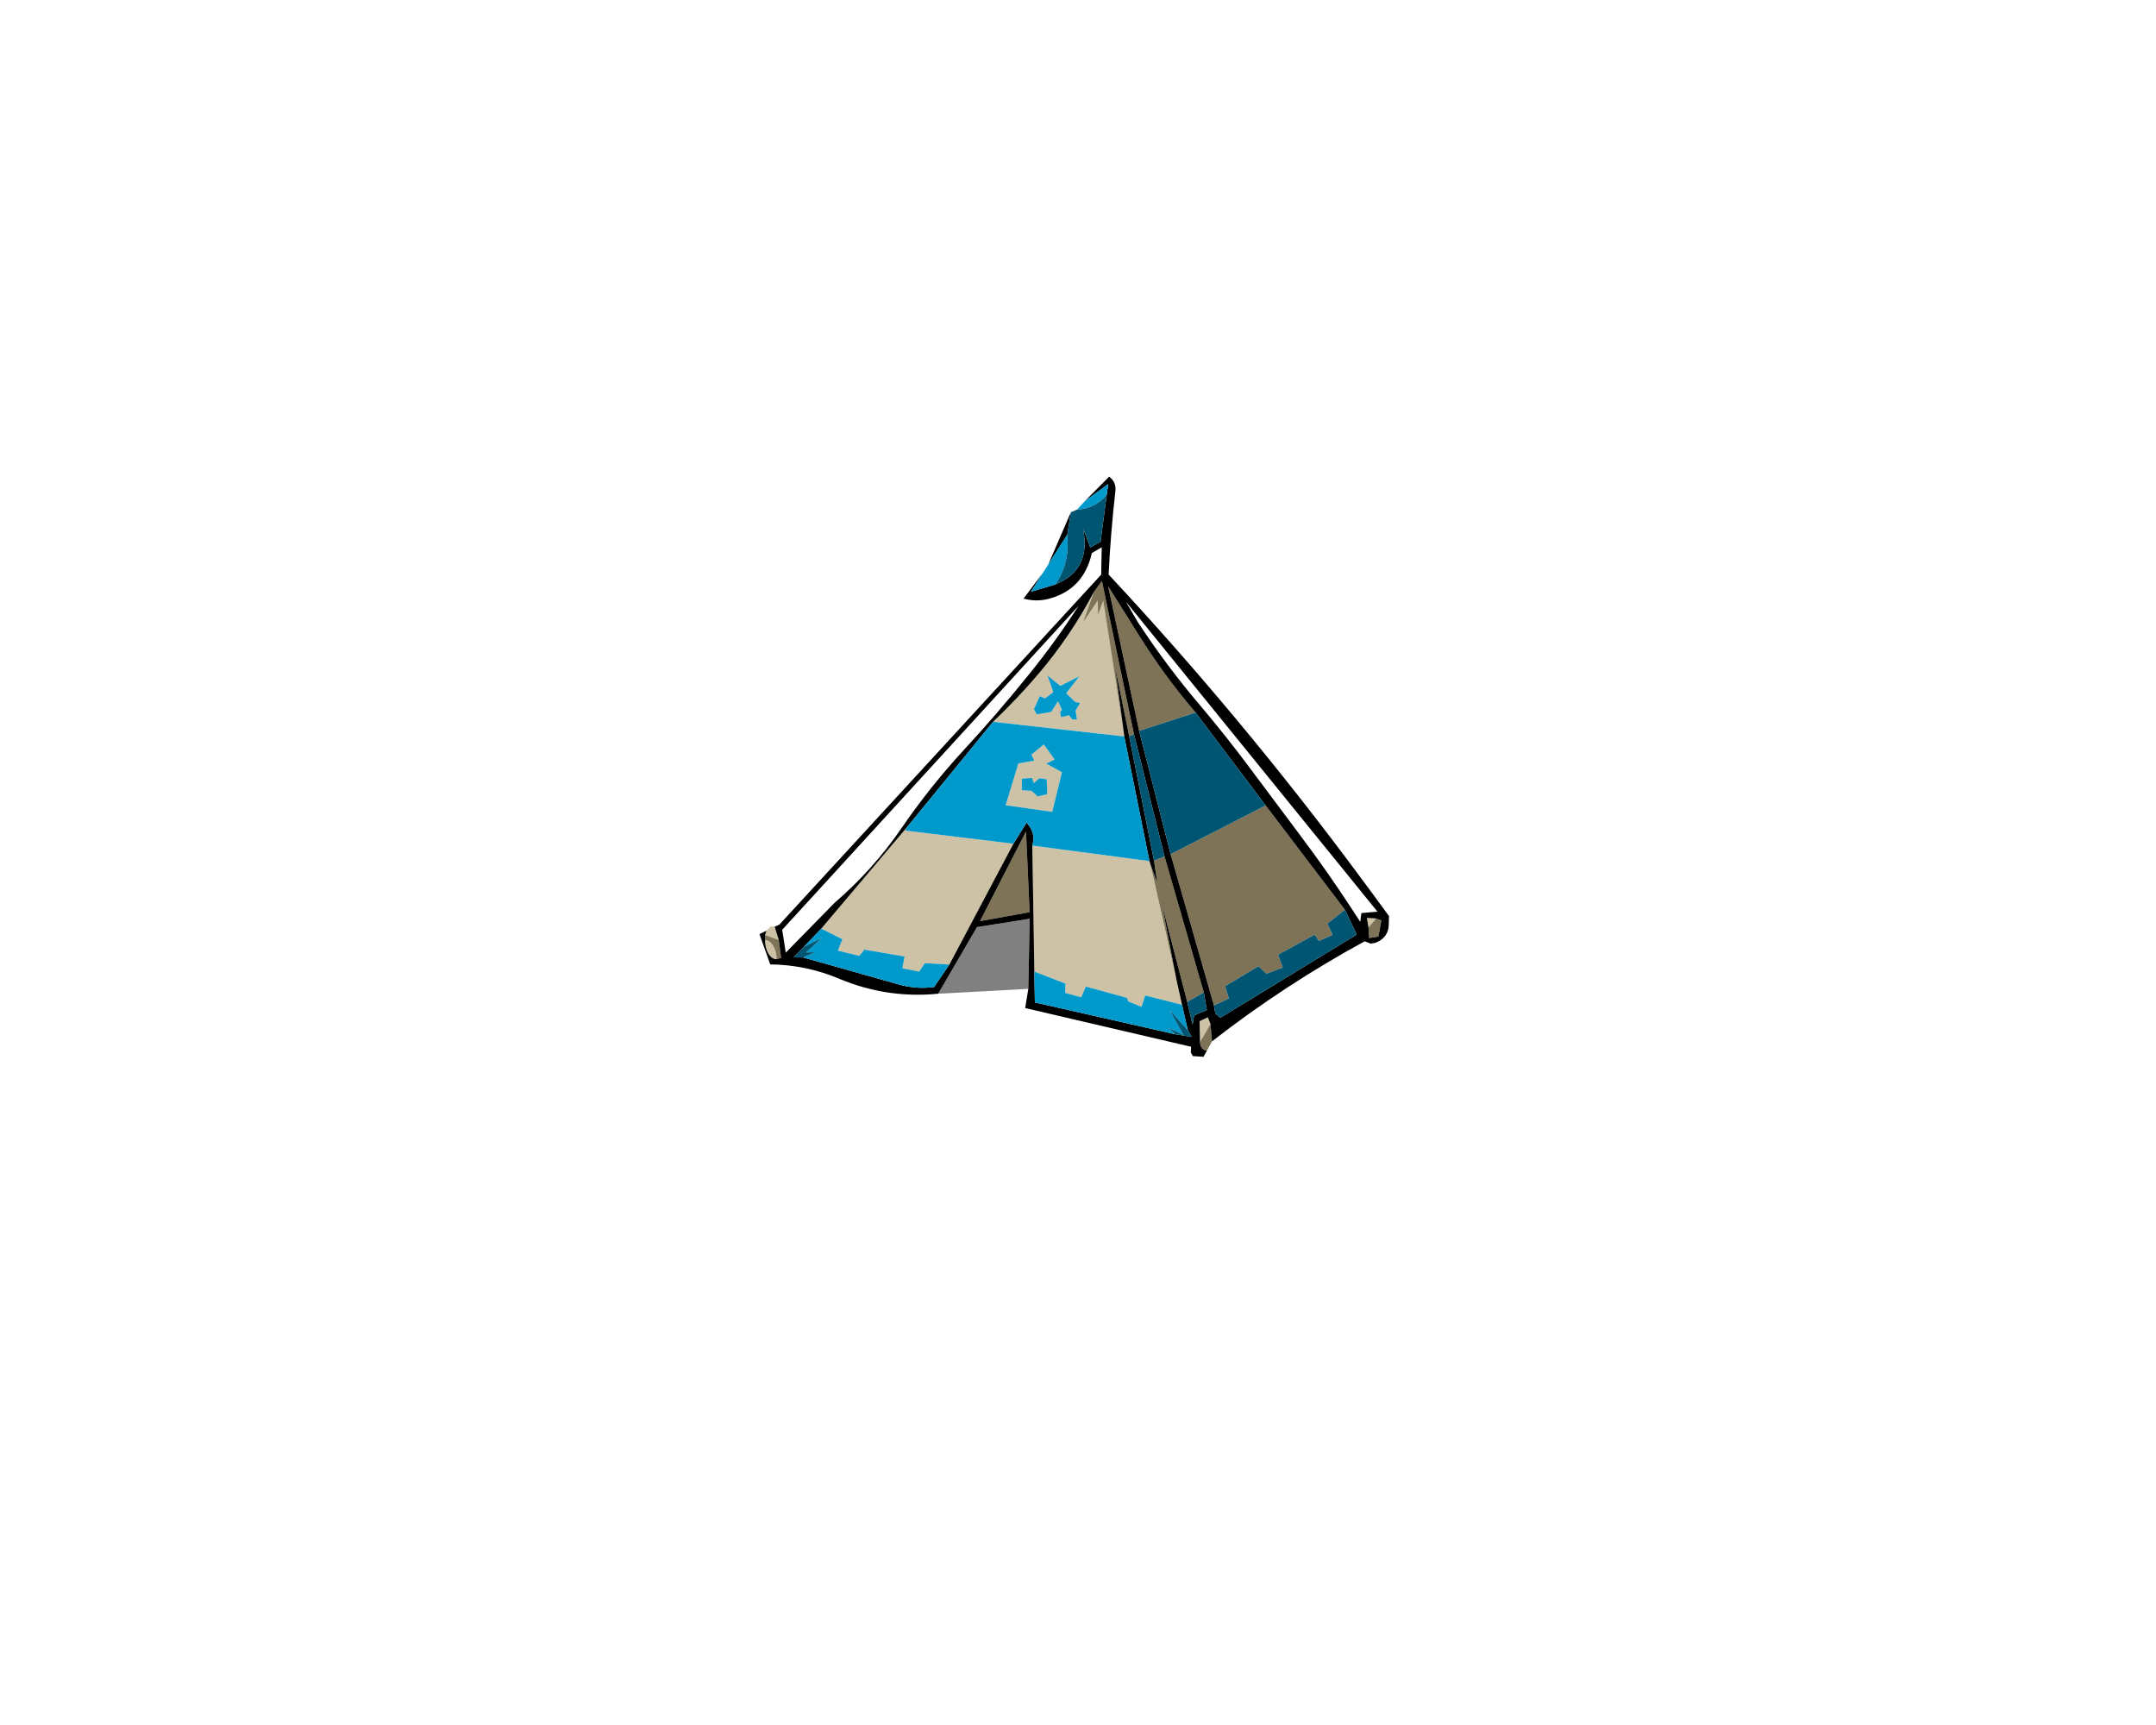 
<svg xmlns="http://www.w3.org/2000/svg" version="1.1" xmlns:xlink="http://www.w3.org/1999/xlink" preserveAspectRatio="none" x="0px" y="0px" width="1000px" height="800px" viewBox="0 0 1000 800">
<defs>
<g id="barren_prop_24_Layer1_0_FILL">
<path fill="#CDC2A6" stroke="none" d="
M -14.75 317.05
Q -14.75 313.4 -16.35 310.8 -17.9 308.2 -20.1 308.2 -20.1 311.85 -18.55 314.45 -16.95 317.05 -14.75 317.05
M -17.55 301.85
L -19.4 303.8 -20.1 305.8 -13.75 308.15 -15.65 302 -17.55 301.85
M 185.3 344
L 181.45 345.8 181.65 355.5 186.5 347.1 185.3 344
M 259.05 297.9
L 259.8 302.35 263.3 298.15 259.05 297.9
M 45 257.4
L 45.6 256 5.95 302.9 15.75 307.75 13.7 313.1 23.65 315.5 25.95 312.6 44.6 315.8 43.6 321.25 51.35 322.8 54 318.9 65.4 319.5 95.1 263.5 45 257.4
M 158.7 273.25
L 158.2 271.55 103.85 264.35 104.8 322.8 119.2 328.35 119.15 332.7 126.55 334.7 128.7 329.75 147.85 335 148.3 336.6 154.5 339.15 156.2 333.85 173.3 338.2 170.65 326.25 158.7 273.25
M 109.2 217.45
L 103.45 222.2 104.8 224.95 97.4 226.25 91.5 245.65 113.1 248.7 117.6 230.35 110.3 226.3 114.2 224.45 109.2 217.45
M 98.95 238.7
L 99.05 233.35 103.7 232.95 104.55 235.35 107.1 233.15 110.55 233.6 110.8 240.5 106.4 241.6 103.5 238.95 98.95 238.7
M 134.2 150.7
L 127.35 160.95 132.35 146.85
Q 121.65 167.2 106.65 184.8 96.8 196.4 85.65 206.95
L 146.5 213.75 146.4 212.7 136.75 150.75 134.35 157.45 134.2 150.7
M 110.9 185.45
L 116.85 190.3 125.7 185.8 119.6 193.7 123.75 197.75 126.05 198.25 123.9 201.8 124.6 205.85 122.55 205.95 120.85 203.95 117.2 204.8 116.75 202.45 117.6 201.45 115.8 197.45 112.6 202.4 105.9 203.45 104.6 201.1 107.35 195.05 109.7 196.1 113.6 193.2 110.9 185.45 Z"/>

<path fill="#7E7356" stroke="none" d="
M -20.1 305.8
L -20.1 308.2
Q -17.9 308.2 -16.35 310.8 -14.75 313.4 -14.75 317.05
L -12.65 316.45 -13.75 308.15 -20.1 305.8
M 187.2 355.15
L 186.5 347.1 181.65 355.5
Q 181.65 357.15 182.55 358.3 183.5 359.45 184.85 359.4
L 187.2 355.15
M 265.75 299.05
L 263.3 298.15 259.8 302.35 260.05 307.25 264.4 306.55 265.75 299.05
M 102.6 295.25
L 100.95 257.8 79.6 299.4 102.6 295.25
M 212.1 245.75
L 168 268.35 188.1 338.5 195 335.25 193.3 329.55 208.75 320.3 212.45 323.8 220 320.9 217.85 314.95 234.85 305.65 236.8 308.6 243.1 305.75 240.7 300.55 248.85 294.1 212.1 245.75
M 153.15 166.6
Q 146.1 155.35 139.05 144.1
L 153.4 211.15 179.6 202.65
Q 165.05 185.7 153.15 166.6
M 161.8 281.6
L 158.7 273.25 170.65 326.25 164 291.75 175.7 336.85 183.4 332.45 165.2 269.45 160.3 271.3 161.8 281.6
M 136.15 141.65
L 132.35 146.85 127.35 160.95 134.2 150.7 134.35 157.45 136.75 150.75 146.4 212.7 142.25 181.4 148.75 213.45 151.05 212.9 136.15 141.65 Z"/>

<path fill="#000000" fill-opacity="0.498" stroke="none" d="
M 78.2 302.15
L 60.2 333.05 102 330.8 102.65 298.3 78.2 302.15 Z"/>

<path fill="#000000" stroke="none" d="
M 111.25 134
L 120.1 120.1 121.75 109.75 111.25 134
M 127.45 117.35
Q 127.65 118.8 127.85 120.3 130.05 136.9 114.6 143.25
L 103.25 146.6 108.75 137.9 99.8 149.8
Q 105.35 151.35 110.9 150.05 126.25 146.3 130.8 131.3 130.9 130.9 131 130.5 131.25 129.6 131.45 128.7
L 136.05 126 135.8 138.7 -13.4 300.95 -15.65 302 -13.75 308.15 -12.65 316.45 -14.75 317.05
Q -16.95 317.05 -18.55 314.45 -20.1 311.85 -20.1 308.2
L -20.1 305.8 -19.4 303.8 -22.7 305.4 -17.7 319.45
Q -1.1 319.65 14.15 326.05 36.35 335.4 60.2 333.05
L 78.2 302.15 102.65 298.3 102 330.8 100.55 339.7 177.5 357.65 177.4 360.4 178.35 362 183.25 362.3 184.85 359.4
Q 183.5 359.45 182.55 358.3 181.65 357.15 181.65 355.5
L 181.45 345.8 185.3 344 186.5 347.1 187.2 355.15
Q 220.6 329.15 258 308.75
L 260.95 309.85
Q 261.25 309.75 261.55 309.7 262.15 309.6 262.8 309.5 263.3 309.3 263.8 309.1 264.3 308.85 264.8 308.6 269.1 306.05 269.2 300.95 269.25 299 269.3 297.05 261.75 286.7 254.15 276.5 200.5 204.3 139.25 138.65 140.2 119.25 142.4 99.9 142.85 95.75 139.5 93.25
L 128.15 104.7 139.05 96.7 138.4 101.45 135.5 123.45 130.75 126.1 127.45 117.35
M 132.35 146.85
L 136.15 141.65 151.05 212.9 165.2 269.45 183.4 332.45 184.8 340.6 178.9 343.1 178.2 347.35 175.7 336.85 164 291.75 170.65 326.25 173.3 338.2 175.95 349.9 177.8 353.1 170.15 351.85 105.05 337.1 104.8 322.8 103.85 264.35
Q 105.55 258.65 101.6 254.2 101.4 253.95 101.2 253.7
L 95.1 263.5 65.4 319.5 58.3 329.95
Q 50.15 331.05 42.05 328.8 19.85 322.5 -2.35 316.25
L -6.85 316.2 -2.05 311.25 5.95 302.9 45.6 256 85.65 206.95
Q 96.8 196.4 106.65 184.8 121.65 167.2 132.35 146.85
M 152.85 160.8
L 147.25 151.2 263.95 295 256.5 295.65 255.95 299.7
Q 253.85 296.45 251.75 293.25 240.55 276.15 228.3 259.85 216.35 243.9 204.45 227.95 193.4 213.15 181.45 199.05 166 180.85 152.85 160.8
M 139.05 144.1
Q 146.1 155.35 153.15 166.6 165.05 185.7 179.6 202.65
L 212.1 245.75 248.85 294.1 254.3 305.65 191.1 344.2 188.75 342.2 188.1 338.5 168 268.35 153.4 211.15 139.05 144.1
M 125.3 153.2
Q 114.75 169.6 102.4 184.85 87.65 203.2 71.65 220.5 56.3 237.2 43.35 256.05 30.05 275.5 12.15 290.9
L -10.5 314 -12.15 303.4 125.3 153.2
M 100.95 257.8
L 102.6 295.25 79.6 299.4 100.95 257.8
M 263.3 298.15
L 265.75 299.05 264.4 306.55 260.05 307.25 259.8 302.35 259.05 297.9 263.3 298.15
M 146.4 212.7
L 146.5 213.75 158.2 271.55 158.7 273.25 161.8 281.6 160.3 271.3 148.75 213.45 142.25 181.4 146.4 212.7 Z"/>

<path fill="#0099CC" stroke="none" d="
M 120.2 122.5
Q 120.15 121.3 120.1 120.1
L 111.25 134 108.75 137.9 103.25 146.6 114.6 143.25
Q 120.9 133.8 120.2 122.5
M 156.2 333.85
L 154.5 339.15 148.3 336.6 147.85 335 128.7 329.75 126.55 334.7 119.15 332.7 119.2 328.35 104.8 322.8 105.05 337.1 170.15 351.85 167.05 348.85 173.9 352.2 167.55 340.6 175.95 349.9 173.3 338.2 156.2 333.85
M 65.4 319.5
L 54 318.9 51.35 322.8 43.6 321.25 44.6 315.8 25.95 312.6 23.65 315.5 13.7 313.1 15.75 307.75 5.95 302.9 -2.05 311.25 6.3 307.15 -1.05 313.9 3.25 313.8 -2.35 316.25
Q 19.85 322.5 42.05 328.8 50.15 331.05 58.3 329.95
L 65.4 319.5
M 101.6 254.2
Q 105.55 258.65 103.85 264.35
L 158.2 271.55 146.5 213.75 85.65 206.95 45.6 256 45 257.4 95.1 263.5 101.2 253.7
Q 101.4 253.95 101.6 254.2
M 103.45 222.2
L 109.2 217.45 114.2 224.45 110.3 226.3 117.6 230.35 113.1 248.7 91.5 245.65 97.4 226.25 104.8 224.95 103.45 222.2
M 99.05 233.35
L 98.95 238.7 103.5 238.95 106.4 241.6 110.8 240.5 110.55 233.6 107.1 233.15 104.55 235.35 103.7 232.95 99.05 233.35
M 116.85 190.3
L 110.9 185.45 113.6 193.2 109.7 196.1 107.35 195.05 104.6 201.1 105.9 203.45 112.6 202.4 115.8 197.45 117.6 201.45 116.75 202.45 117.2 204.8 120.85 203.95 122.55 205.95 124.6 205.85 123.9 201.8 126.05 198.25 123.75 197.75 119.6 193.7 125.7 185.8 116.85 190.3
M 124.6 108.55
Q 132.8 108.1 138.1 101.95 138.3 101.7 138.4 101.45
L 139.05 96.7 128.15 104.7 124.6 108.55 Z"/>

<path fill="#005572" stroke="none" d="
M 236.8 308.6
L 234.85 305.65 217.85 314.95 220 320.9 212.45 323.8 208.75 320.3 193.3 329.55 195 335.25 188.1 338.5 188.75 342.2 191.1 344.2 254.3 305.65 248.85 294.1 240.7 300.55 243.1 305.75 236.8 308.6
M 212.1 245.75
L 179.6 202.65 153.4 211.15 168 268.35 212.1 245.75
M -6.85 316.2
L -2.35 316.25 3.25 313.8 -1.05 313.9 6.3 307.15 -2.05 311.25 -6.85 316.2
M 177.8 353.1
L 175.95 349.9 167.55 340.6 173.9 352.2 167.05 348.85 170.15 351.85 177.8 353.1
M 184.8 340.6
L 183.4 332.45 175.7 336.85 178.2 347.35 178.9 343.1 184.8 340.6
M 151.05 212.9
L 148.75 213.45 160.3 271.3 165.2 269.45 151.05 212.9
M 138.1 101.95
Q 132.8 108.1 124.6 108.55
L 121.75 109.75 120.1 120.1
Q 120.15 121.3 120.2 122.5 120.9 133.8 114.6 143.25 130.05 136.9 127.85 120.3 127.65 118.8 127.45 117.35
L 130.75 126.1 135.5 123.45 138.4 101.45
Q 138.3 101.7 138.1 101.95 Z"/>
</g>
</defs>

<g transform="matrix( 1, 0, 0, 1, 374.95,127.8) ">
<g transform="matrix( 1, 0, 0, 1, 0,0) ">
<use xlink:href="#barren_prop_24_Layer1_0_FILL"/>
</g>
</g>
</svg>
